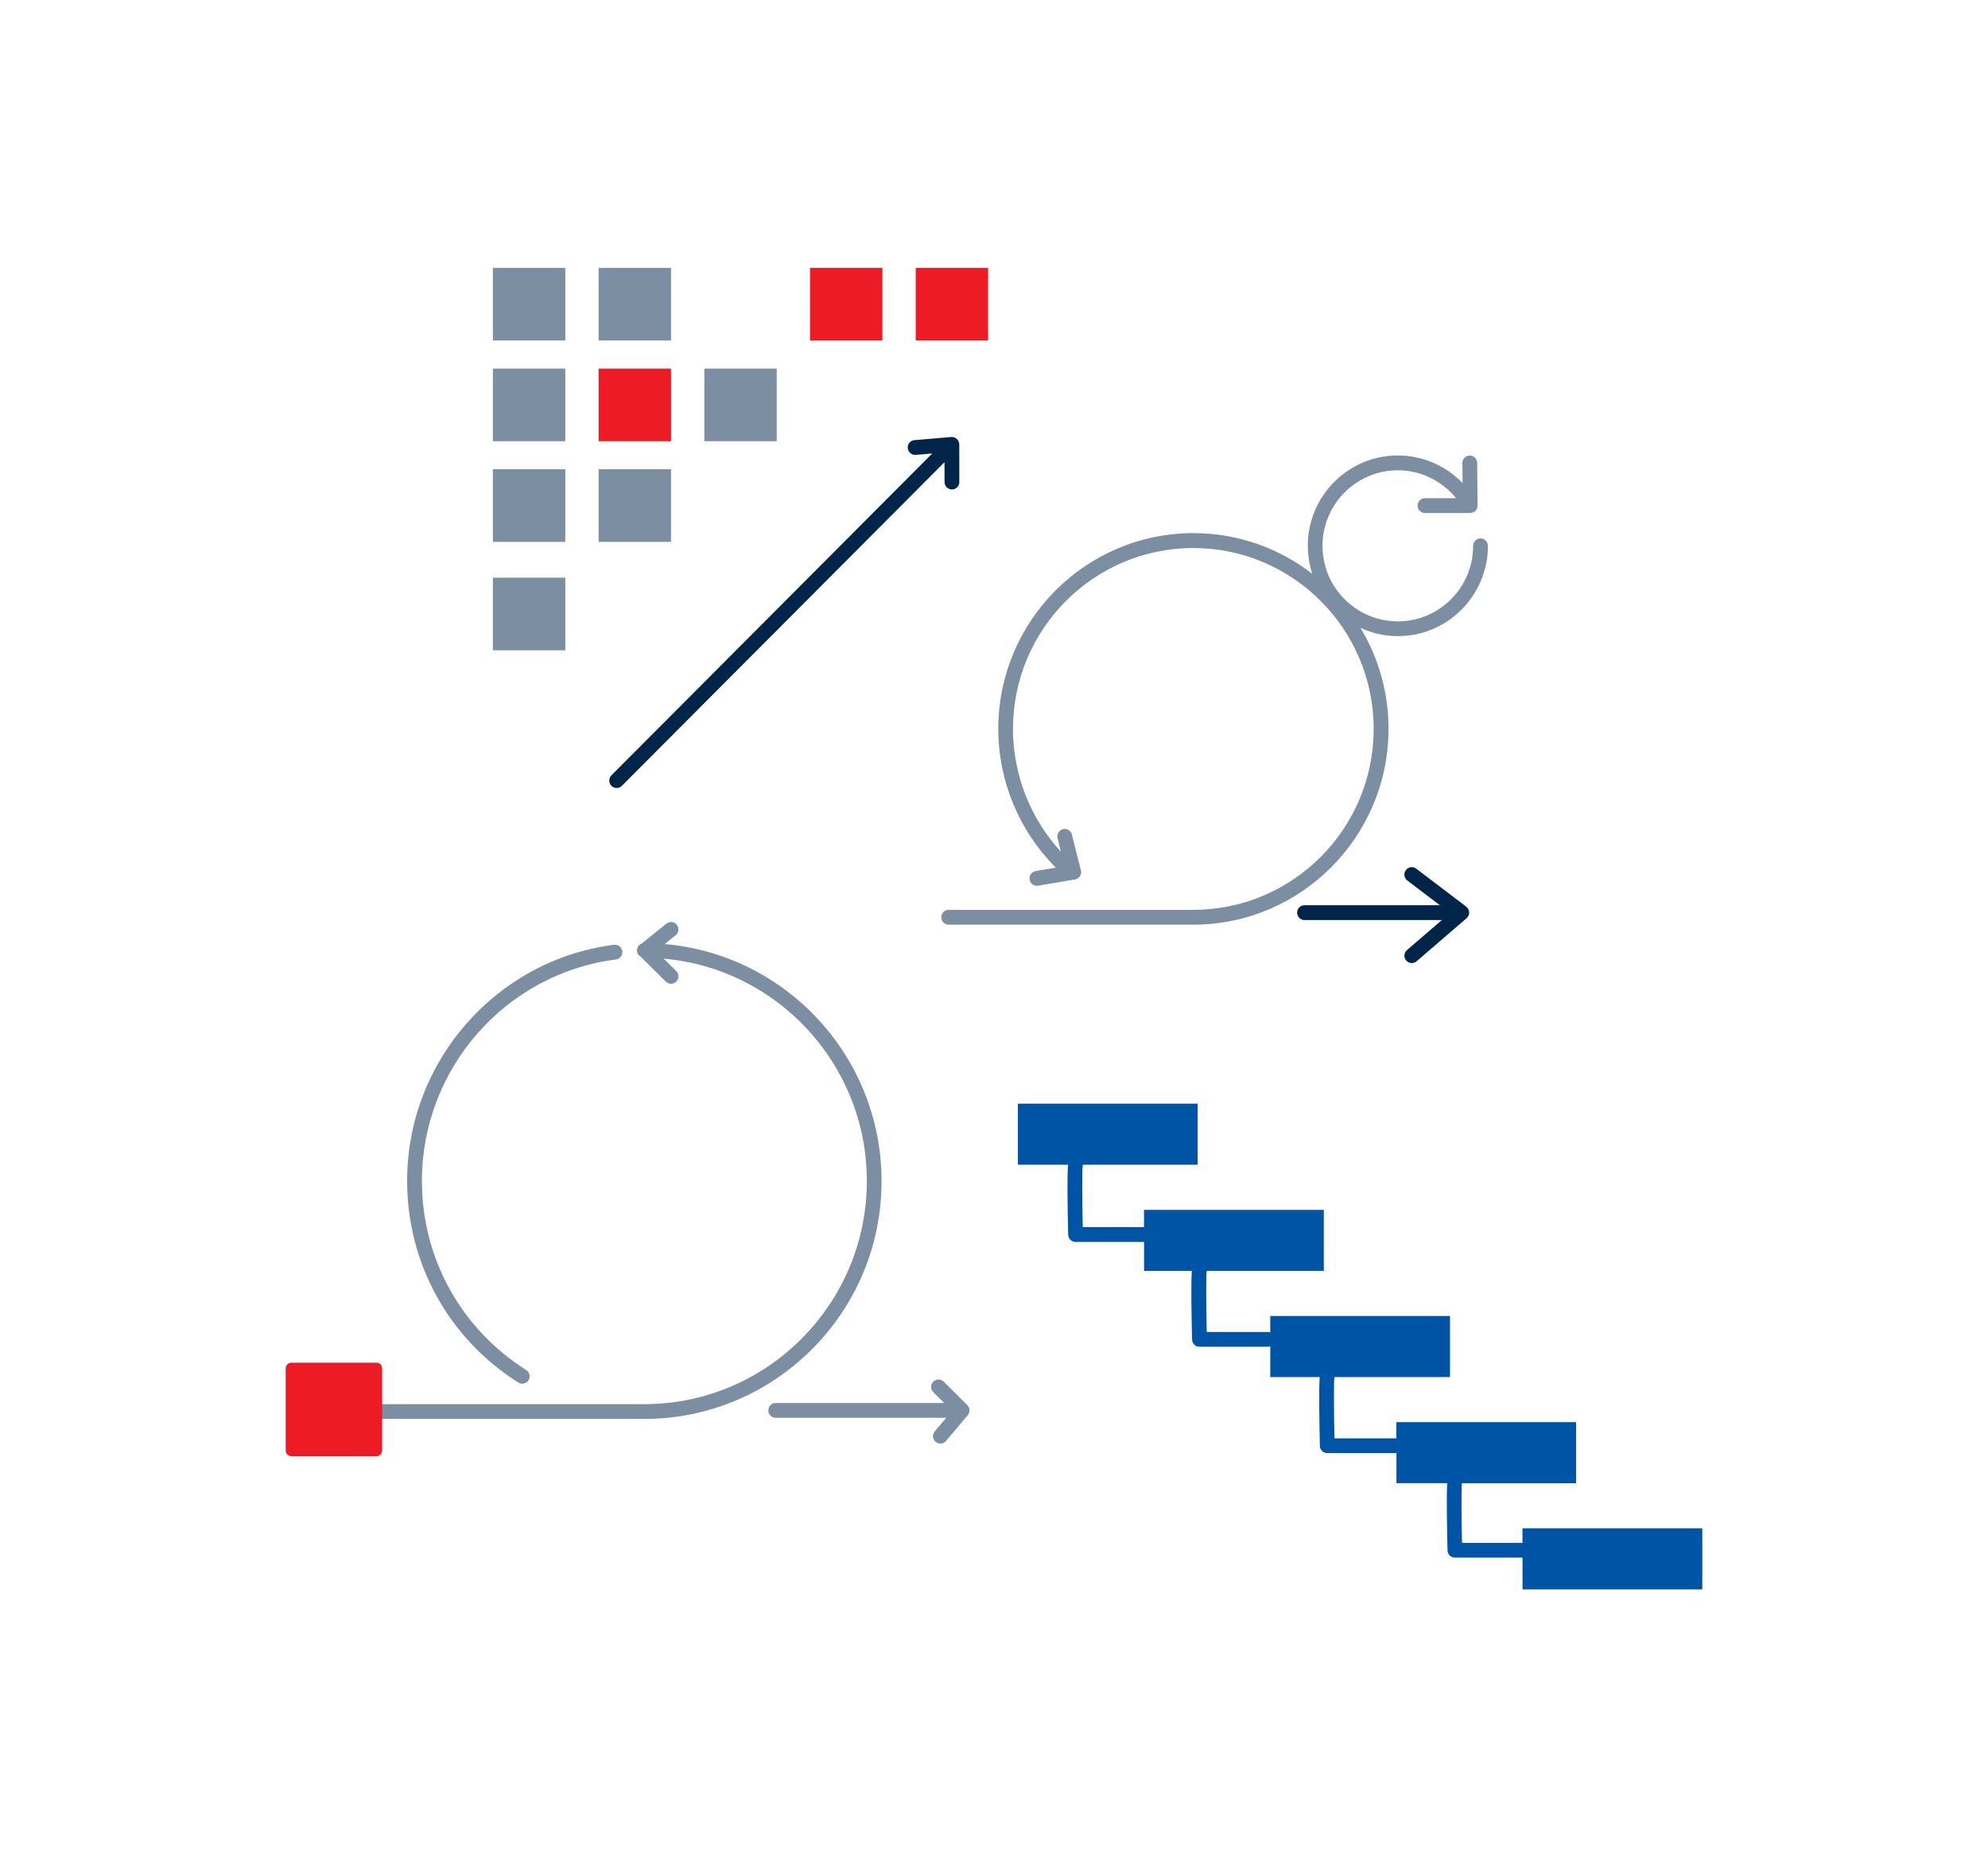 <svg width="334" height="312" viewBox="0 0 334 312" fill="none" xmlns="http://www.w3.org/2000/svg">
<path d="M255.787 256.739V259.193H245.63C245.532 254.765 245.507 250.214 245.606 249.166H264.8V238.905H234.6V241.655C234.563 241.655 234.526 241.63 234.489 241.63H224.197C224.099 236.968 224.074 232.171 224.185 231.455C224.197 231.418 224.185 231.369 224.197 231.332H243.614V221.071H213.413V223.833C213.29 223.796 213.167 223.759 213.032 223.759H202.74C202.641 219.11 202.617 214.312 202.727 213.584C202.74 213.56 202.727 213.523 202.727 213.498H222.414V203.237H192.202V206.147H181.909C181.811 201.498 181.786 196.7 181.897 195.972C181.922 195.874 181.909 195.763 181.909 195.664H201.215V185.403H171.015V195.664H179.45C179.266 197.255 179.352 202.817 179.462 207.418C179.475 208.096 180.028 208.626 180.704 208.626H192.214V213.498H200.244C200.084 215.348 200.17 220.627 200.28 225.03C200.293 225.708 200.846 226.238 201.522 226.238H213.032C213.167 226.238 213.29 226.201 213.413 226.164V231.332H221.726C221.566 233.145 221.652 238.473 221.75 242.901C221.763 243.579 222.316 244.109 222.992 244.109H234.502C234.539 244.109 234.576 244.097 234.612 244.085V249.154H243.146C243.011 251.176 243.097 256.221 243.195 260.451C243.208 261.129 243.761 261.66 244.437 261.66H255.799V267H286V256.739H255.787Z" fill="#0054A6"/>
<path d="M94.972 45H82.811V57.198H94.972V45Z" fill="#7C8EA1"/>
<path d="M112.74 45H100.58V57.198H112.74V45Z" fill="#7C8EA1"/>
<path d="M94.972 61.921H82.811V74.119H94.972V61.921Z" fill="#7C8EA1"/>
<path d="M112.74 61.921H100.58V74.119H112.74V61.921Z" fill="#ED1C24"/>
<path d="M130.497 61.921H118.336V74.119H130.497V61.921Z" fill="#7C8EA1"/>
<path d="M94.972 78.83H82.811V91.028H94.972V78.83Z" fill="#7C8EA1"/>
<path d="M112.74 78.83H100.58V91.028H112.74V78.83Z" fill="#7C8EA1"/>
<path d="M94.972 97.047H82.811V109.244H94.972V97.047Z" fill="#7C8EA1"/>
<path d="M148.253 45H136.092V57.198H148.253V45Z" fill="#ED1C24"/>
<path d="M166.01 45H153.849V57.198H166.01V45Z" fill="#ED1C24"/>
<path d="M159.801 73.416L153.64 73.934C152.964 73.996 152.447 74.588 152.509 75.278C152.57 75.957 153.16 76.475 153.849 76.413L156.628 76.179L102.72 130.248C102.24 130.729 102.24 131.518 102.72 132.012C103.2 132.493 103.987 132.493 104.478 132.012L158.682 77.646L158.694 80.976C158.694 81.667 159.247 82.222 159.936 82.222C160.28 82.222 160.588 82.086 160.809 81.852C161.03 81.63 161.178 81.309 161.178 80.964L161.166 74.662C161.166 74.316 161.018 73.983 160.76 73.749C160.489 73.502 160.145 73.379 159.801 73.416Z" fill="#002548"/>
<path d="M200.489 155.334H159.382C158.693 155.334 158.14 154.779 158.14 154.088C158.14 153.398 158.693 152.843 159.382 152.843H200.489C217.2 152.843 230.788 139.214 230.788 122.453C230.788 105.692 217.2 92.064 200.489 92.064C183.778 92.064 170.19 105.692 170.19 122.453C170.19 130.137 173.105 137.5 178.257 143.099L177.679 140.805C177.507 140.139 177.913 139.461 178.577 139.288C179.228 139.116 179.917 139.523 180.077 140.189L181.601 146.207C181.688 146.54 181.626 146.898 181.442 147.194C181.257 147.49 180.95 147.687 180.605 147.737L174.408 148.785C174.334 148.797 174.273 148.797 174.199 148.797C173.609 148.797 173.08 148.366 172.982 147.761C172.871 147.083 173.326 146.442 174.002 146.331L177.384 145.751C171.223 139.597 167.719 131.21 167.719 122.441C167.719 104.311 182.425 89.56 200.501 89.56C208.014 89.56 214.95 92.113 220.483 96.405C219.991 94.913 219.721 93.334 219.721 91.682C219.721 83.32 226.508 76.512 234.846 76.512C239.002 76.512 242.912 78.226 245.728 81.149L245.691 77.782C245.691 77.091 246.232 76.536 246.921 76.524H246.933C247.609 76.524 248.163 77.067 248.175 77.757L248.249 84.923C248.249 85.256 248.126 85.577 247.892 85.811C247.695 86.021 247.425 86.119 247.142 86.156C247.13 86.156 247.13 86.156 247.118 86.156C247.081 86.156 247.044 86.181 247.007 86.181H239.408C238.719 86.181 238.166 85.626 238.166 84.935C238.166 84.245 238.719 83.69 239.408 83.69H244.634C242.248 80.767 238.682 79.003 234.846 79.003C227.873 79.003 222.192 84.689 222.192 91.694C222.192 98.687 227.861 104.385 234.846 104.385C241.818 104.385 247.499 98.699 247.499 91.694C247.499 91.003 248.052 90.448 248.741 90.448C249.429 90.448 249.983 91.003 249.983 91.694C249.983 100.056 243.195 106.864 234.858 106.864C232.608 106.864 230.493 106.358 228.574 105.47C231.562 110.428 233.284 116.237 233.284 122.441C233.272 140.583 218.565 155.334 200.489 155.334Z" fill="#7C8EA1"/>
<path d="M246.811 153.139C246.799 153.015 246.774 152.892 246.713 152.781C246.688 152.732 246.651 152.682 246.614 152.633C246.553 152.534 246.479 152.448 246.393 152.374C246.368 152.362 246.368 152.337 246.344 152.312L237.933 145.924C237.392 145.504 236.605 145.615 236.199 146.17C235.781 146.713 235.892 147.502 236.433 147.909L241.905 152.066H219.168C218.48 152.066 217.926 152.621 217.926 153.311C217.926 154.002 218.48 154.557 219.168 154.557H242.249L236.383 159.601C235.867 160.045 235.805 160.835 236.248 161.353C236.494 161.636 236.838 161.784 237.183 161.784C237.466 161.784 237.761 161.686 237.994 161.488L246.405 154.249C246.417 154.236 246.417 154.224 246.43 154.212C246.54 154.113 246.614 153.99 246.688 153.866C246.7 153.842 246.725 153.817 246.737 153.792C246.799 153.644 246.835 153.472 246.835 153.299C246.835 153.287 246.835 153.287 246.835 153.274C246.835 153.262 246.835 153.262 246.835 153.25C246.848 153.225 246.823 153.176 246.811 153.139Z" fill="#002548"/>
<path d="M68.4 198.377C68.4 178.311 83.34 161.254 103.162 158.713C103.839 158.627 104.466 159.108 104.552 159.786C104.638 160.465 104.159 161.094 103.482 161.18C84.902 163.56 70.884 179.544 70.884 198.377C70.884 211.352 77.438 223.229 88.407 230.148C88.985 230.518 89.157 231.283 88.8 231.862C88.567 232.232 88.161 232.442 87.755 232.442C87.534 232.442 87.3 232.38 87.091 232.257C75.385 224.882 68.4 212.215 68.4 198.377ZM108.266 238.362H62.805V242.309C62.805 242.999 62.252 243.554 61.563 243.554H50.496C49.808 243.554 49.254 242.999 49.254 242.309V231.209C49.254 230.518 49.808 229.963 50.496 229.963H61.563C62.252 229.963 62.805 230.518 62.805 231.209V235.883H108.253C128.862 235.883 145.635 219.06 145.635 198.39C145.635 178.817 130.596 162.709 111.512 161.044L113.615 163.129C114.106 163.61 114.106 164.399 113.627 164.892C113.381 165.139 113.061 165.262 112.742 165.262C112.422 165.262 112.114 165.139 111.868 164.905L107.651 160.724C107.282 160.514 107.011 160.119 107.011 159.663C107.011 159.145 107.331 158.701 107.798 158.516L111.967 155.161C112.496 154.73 113.283 154.816 113.713 155.359C114.143 155.889 114.057 156.678 113.516 157.11L111.672 158.59C132.059 160.341 148.106 177.522 148.106 198.414C148.131 220.417 130.24 238.362 108.266 238.362ZM60.334 241.063V237.659C60.248 237.499 60.198 237.314 60.198 237.116C60.198 236.919 60.248 236.746 60.334 236.574V232.442H51.738V241.063H60.334ZM162.518 236.043L158.546 232.097C158.054 231.616 157.28 231.616 156.788 232.109C156.308 232.602 156.308 233.379 156.8 233.873L158.632 235.686H130.326C129.637 235.686 129.084 236.241 129.084 236.931C129.084 237.622 129.637 238.177 130.326 238.177H158.977L157.046 240.459C156.603 240.977 156.665 241.766 157.194 242.21C157.427 242.407 157.71 242.506 157.993 242.506C158.349 242.506 158.694 242.358 158.94 242.062L162.592 237.733C163.01 237.227 162.973 236.5 162.518 236.043Z" fill="#7C8EA1"/>
<path d="M63.247 228.915H48.959C48.43 228.915 48 229.346 48 229.877V243.665C48 244.196 48.43 244.627 48.959 244.627H63.247C63.776 244.627 64.206 244.196 64.206 243.665V229.877C64.206 229.346 63.776 228.915 63.247 228.915Z" fill="#ED1C24"/>
</svg>
